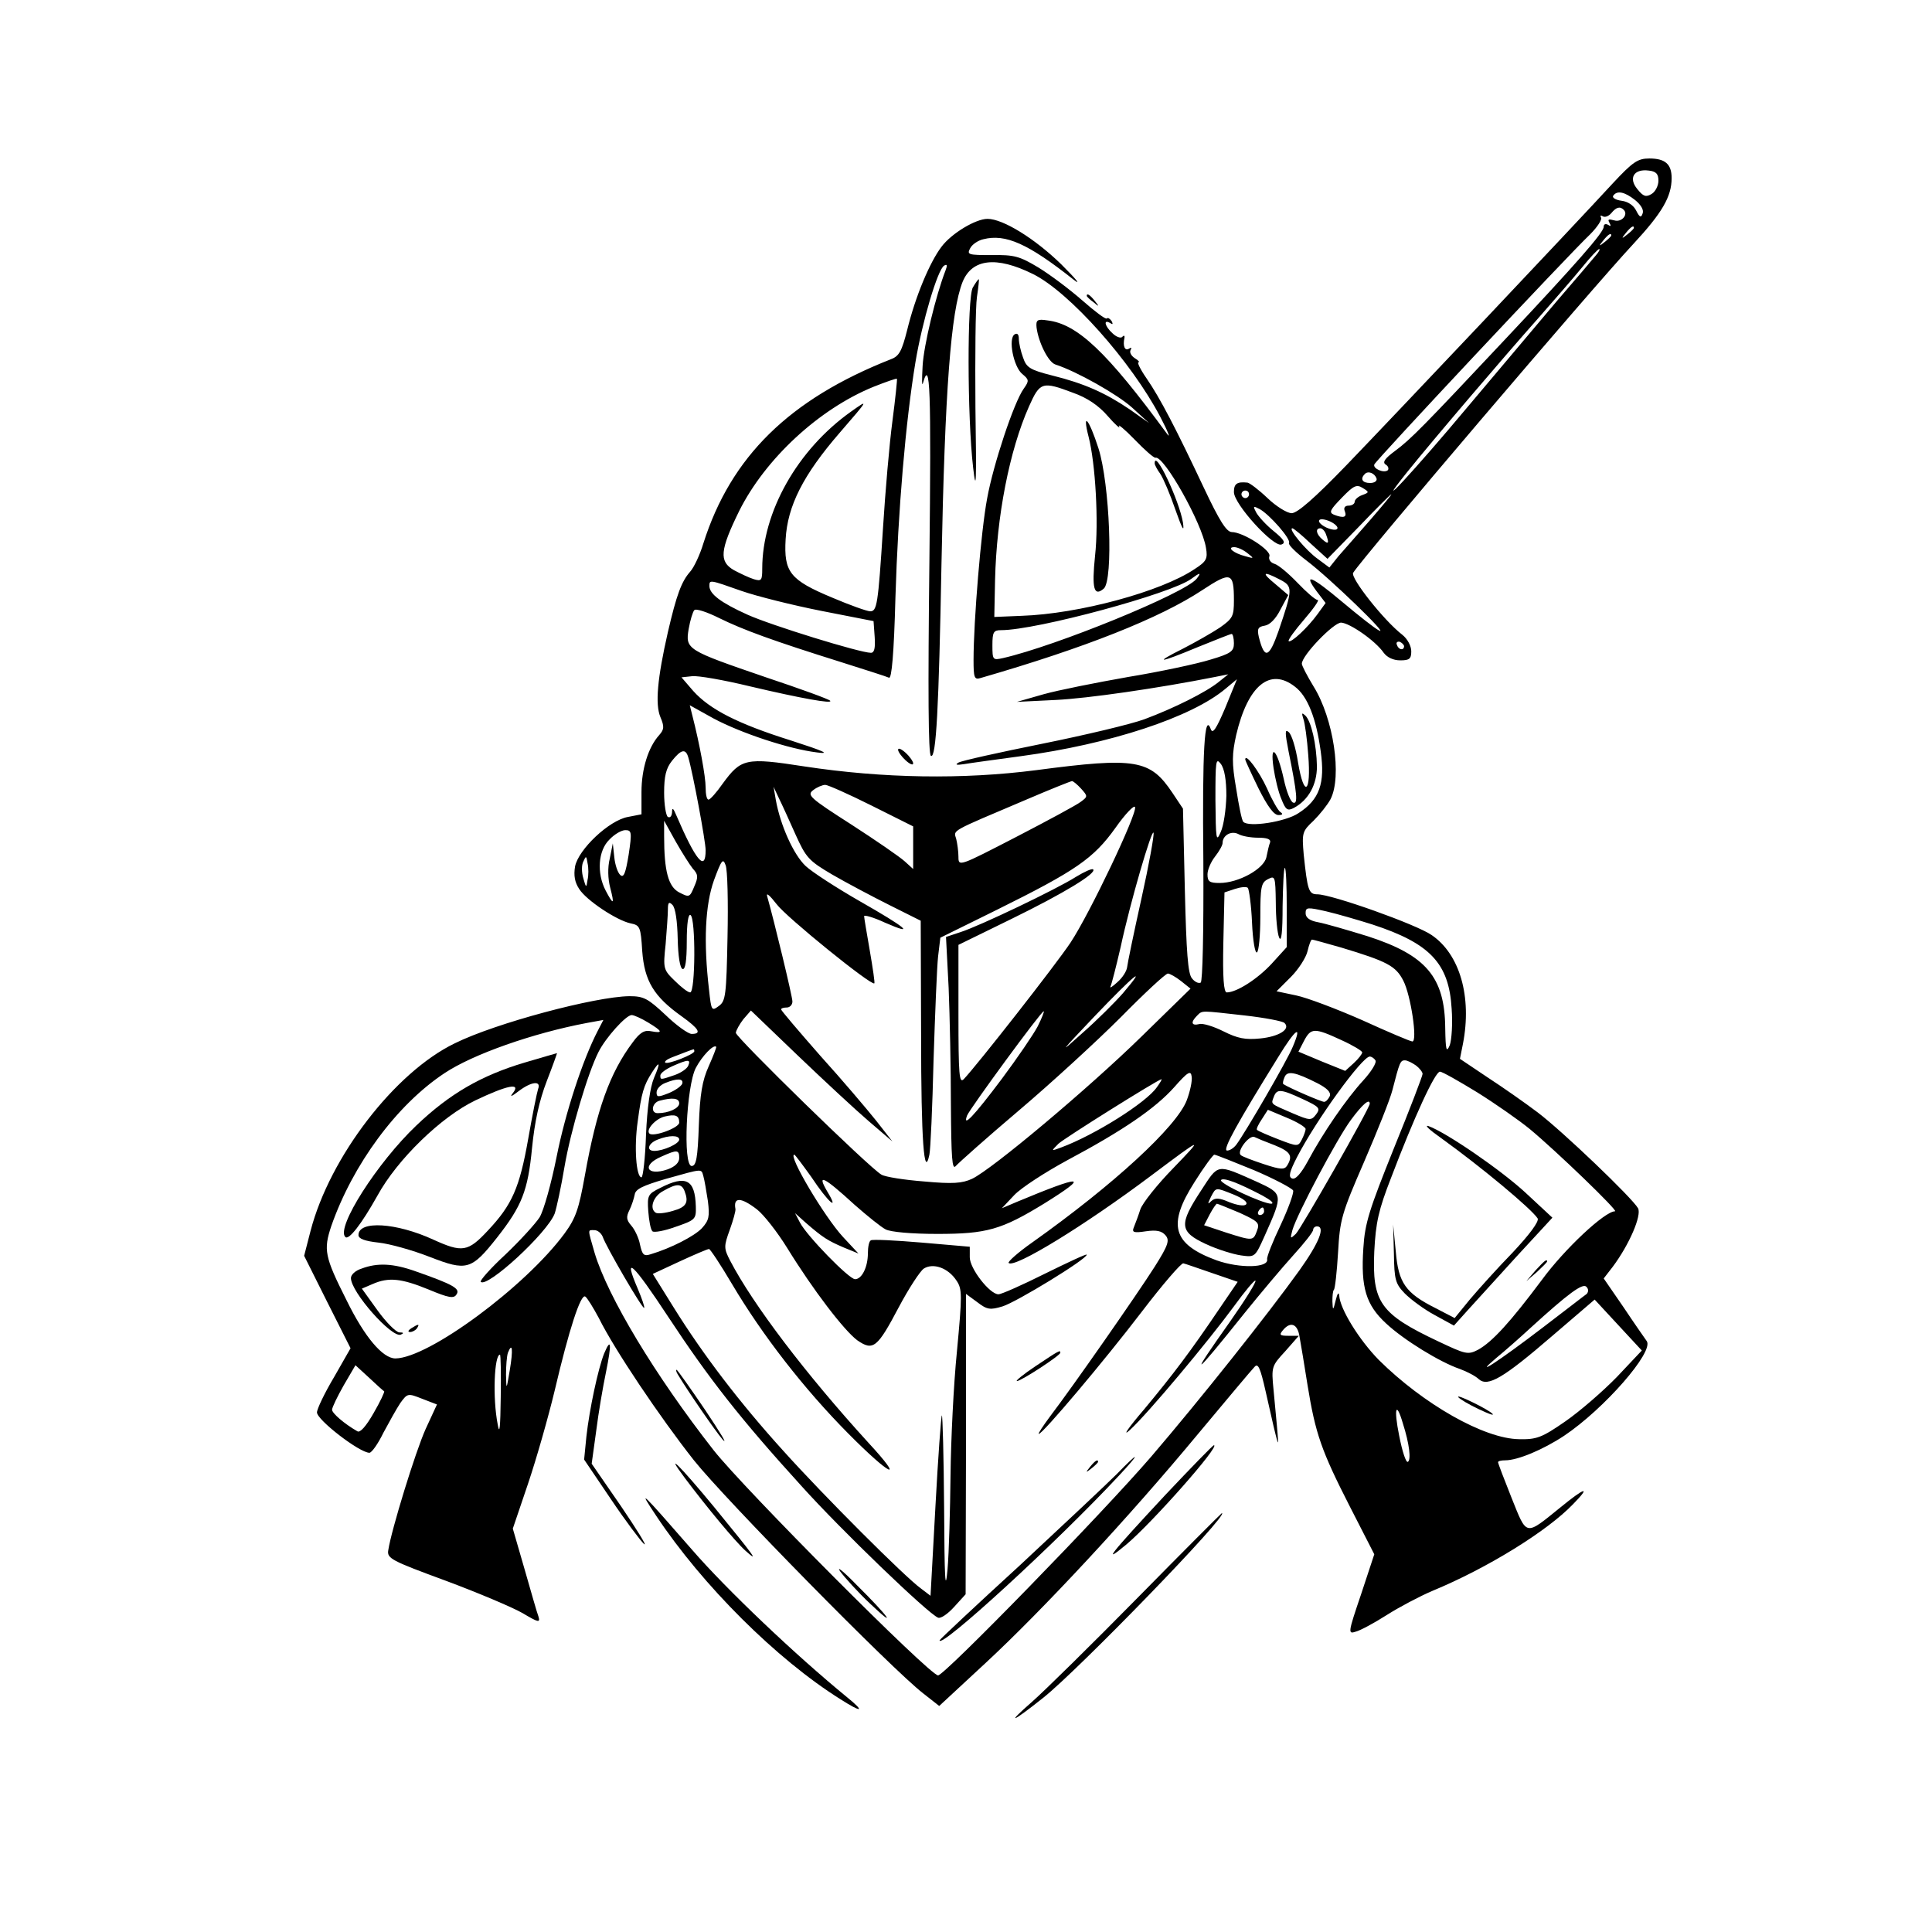 <?xml version="1.0" standalone="no"?>
<!DOCTYPE svg PUBLIC "-//W3C//DTD SVG 20010904//EN"
 "http://www.w3.org/TR/2001/REC-SVG-20010904/DTD/svg10.dtd">
<svg version="1.0" xmlns="http://www.w3.org/2000/svg"
 width="512pt" height="512pt" viewBox="0 0 512 512"
 preserveAspectRatio="xMidYMid meet">
<g transform="translate(0,512) scale(0.1,-0.1)"
fill="#000000" stroke="none">
<path d="M4273 4633 c-103 -112 -573 -609 -705 -746 -85 -88 -130 -127 -145
-127 -12 0 -41 18 -64 40 -23 22 -47 40 -53 41 -28 3 -36 -3 -36 -25 0 -32
105 -147 126 -139 12 4 7 13 -20 35 -20 16 -41 39 -47 50 -9 17 -8 18 9 9 26
-14 84 -80 78 -90 -3 -4 18 -25 47 -47 62 -47 220 -200 192 -185 -11 5 -55 40
-98 76 -82 69 -105 78 -67 27 l23 -30 -21 -29 c-26 -36 -71 -78 -77 -72 -2 3
16 28 41 57 25 29 41 52 36 52 -6 0 -29 20 -53 45 -24 25 -51 48 -62 51 -10 3
-16 12 -13 20 6 15 -69 64 -100 64 -14 1 -32 29 -74 118 -73 155 -116 238
-152 290 -16 23 -25 42 -21 42 4 0 0 5 -10 11 -9 6 -14 15 -11 21 4 7 2 8 -4
4 -11 -7 -17 7 -12 29 1 6 -2 7 -6 2 -4 -4 -16 0 -26 10 -20 18 -25 38 -6 27
7 -5 8 -3 4 5 -5 7 -10 10 -13 7 -3 -3 -32 19 -65 48 -33 29 -85 68 -116 87
-50 30 -64 34 -124 33 -62 0 -66 1 -57 18 5 10 21 21 35 24 59 15 119 -12 239
-107 22 -17 7 1 -33 41 -70 68 -154 120 -195 120 -31 0 -95 -38 -122 -74 -31
-41 -69 -131 -91 -221 -14 -55 -21 -69 -43 -77 -269 -106 -424 -258 -497 -488
-9 -30 -25 -64 -35 -75 -23 -26 -36 -61 -59 -160 -28 -123 -34 -191 -20 -225
11 -26 10 -33 -3 -48 -29 -32 -47 -90 -47 -151 l0 -59 -36 -7 c-50 -9 -131
-86 -140 -131 -4 -24 -1 -42 11 -60 19 -30 99 -83 136 -91 25 -5 27 -9 31 -74
6 -79 31 -120 104 -172 46 -33 55 -47 27 -47 -9 0 -40 22 -69 50 -47 44 -58
50 -96 50 -90 -1 -354 -71 -463 -125 -159 -77 -331 -301 -382 -497 l-17 -66
61 -122 62 -123 -44 -77 c-25 -42 -45 -84 -45 -93 0 -20 113 -107 139 -107 6
0 23 24 37 53 15 28 35 64 45 79 19 26 20 26 58 11 l39 -15 -30 -65 c-27 -60
-91 -268 -99 -321 -4 -22 8 -28 152 -81 86 -32 178 -71 204 -86 42 -25 47 -26
42 -9 -4 10 -20 67 -37 126 l-31 107 40 118 c22 65 54 177 71 248 38 162 69
257 81 249 5 -3 21 -29 36 -57 41 -83 162 -263 252 -377 82 -103 525 -554 608
-618 l42 -33 123 114 c150 139 379 385 563 607 76 91 143 171 150 178 9 10 15
-3 29 -65 10 -43 21 -94 26 -113 10 -39 10 -42 -5 117 -6 61 -5 63 31 102 l36
41 -27 0 c-23 0 -26 2 -15 15 20 24 39 17 44 -18 3 -17 13 -75 21 -127 21
-130 37 -175 112 -322 l65 -127 -35 -106 c-35 -103 -35 -106 -14 -99 12 3 49
23 82 44 33 21 88 50 121 64 145 60 304 158 373 230 48 49 32 45 -34 -9 -94
-76 -88 -77 -129 25 -20 50 -36 92 -36 95 0 3 8 5 19 5 33 0 100 28 156 65
106 71 239 223 219 251 -5 7 -33 47 -61 89 l-53 77 24 31 c44 59 77 136 67
155 -15 27 -200 204 -266 254 -33 25 -93 67 -133 93 l-73 49 8 40 c24 124 -8
237 -83 288 -40 28 -265 108 -303 108 -23 0 -26 11 -36 105 -5 58 -4 62 26 90
17 17 37 42 45 57 31 60 8 214 -45 299 -17 28 -31 55 -31 60 0 22 84 109 104
109 23 -1 91 -48 113 -80 9 -12 25 -20 44 -20 24 0 29 4 29 24 0 14 -10 33
-24 44 -49 38 -138 151 -130 164 24 39 632 753 743 872 76 82 101 125 101 174
0 37 -17 52 -59 52 -31 0 -44 -9 -98 -67z m122 8 c0 -13 -8 -29 -18 -35 -15
-9 -22 -7 -38 13 -24 29 -9 54 30 49 20 -2 26 -9 26 -27z m-62 -51 c16 -13 24
-27 20 -36 -4 -12 -8 -10 -17 8 -7 14 -22 24 -39 26 -15 2 -25 8 -22 13 10 15
30 11 58 -11z m-30 -26 c13 -13 -6 -34 -25 -28 -15 4 -18 3 -13 -6 5 -9 4 -11
-3 -6 -7 4 -12 2 -12 -5 0 -15 -72 -97 -261 -298 -216 -230 -250 -265 -292
-296 -27 -20 -34 -30 -25 -36 7 -4 9 -11 6 -15 -10 -9 -40 4 -36 15 3 10 513
554 572 610 19 19 32 39 29 44 -3 6 -1 7 4 4 6 -4 16 0 23 8 13 16 23 19 33 9z
m27 -48 c0 -2 -8 -10 -17 -17 -16 -13 -17 -12 -4 4 13 16 21 21 21 13z m-60
-20 c0 -2 -8 -10 -17 -17 -16 -13 -17 -12 -4 4 13 16 21 21 21 13z m-41 -53
c-8 -10 -55 -65 -105 -123 -49 -58 -155 -184 -236 -280 -137 -164 -259 -296
-158 -170 70 87 257 306 345 405 44 50 97 111 119 138 21 26 41 47 44 47 3 0
-1 -8 -9 -17z m-1492 -49 c96 -47 261 -232 338 -379 20 -38 28 -59 18 -45
-160 218 -238 292 -318 301 -26 4 -30 1 -28 -19 5 -39 31 -92 50 -98 56 -18
164 -79 203 -114 l45 -41 -51 36 c-65 44 -121 69 -206 90 -59 15 -68 21 -77
48 -6 16 -11 39 -11 49 0 12 -4 16 -11 12 -18 -11 -3 -86 20 -105 18 -15 19
-18 4 -39 -26 -36 -81 -202 -97 -291 -16 -84 -36 -325 -36 -428 0 -46 2 -53
18 -48 277 80 476 159 588 233 76 50 84 48 84 -27 0 -42 -3 -48 -37 -72 -21
-14 -65 -39 -98 -56 -80 -40 -64 -39 39 4 47 19 87 35 90 35 3 0 6 -11 6 -25
0 -21 -8 -27 -62 -43 -35 -11 -133 -32 -218 -46 -85 -15 -186 -35 -225 -46
l-70 -20 102 5 c85 4 272 31 423 61 l35 7 -25 -20 c-33 -27 -119 -70 -197 -99
-35 -13 -157 -42 -271 -65 -114 -23 -214 -45 -222 -50 -10 -6 -5 -7 15 -4 17
3 84 12 150 21 237 32 453 103 543 179 l30 25 -31 -76 c-23 -54 -33 -70 -38
-57 -17 48 -23 -55 -20 -349 1 -189 -2 -319 -7 -322 -6 -3 -16 2 -23 11 -11
12 -15 70 -19 233 l-5 217 -28 42 c-59 88 -96 95 -361 60 -194 -25 -405 -22
-615 10 -155 24 -167 21 -216 -46 -16 -23 -33 -42 -37 -42 -5 -1 -8 14 -8 32
0 29 -16 116 -35 190 l-7 28 63 -35 c73 -39 200 -81 274 -90 37 -5 20 3 -70
32 -140 44 -214 82 -258 131 l-31 36 28 3 c15 2 84 -10 154 -27 136 -32 220
-47 212 -38 -3 4 -80 32 -170 62 -210 72 -214 74 -205 128 4 23 11 46 15 50 4
5 34 -5 66 -21 63 -31 142 -60 324 -117 63 -20 120 -38 126 -41 7 -3 13 62 17
213 7 231 27 466 53 623 18 108 59 246 76 256 8 5 9 1 4 -12 -26 -67 -58 -199
-61 -254 -2 -36 -2 -56 1 -45 19 67 22 -14 17 -472 -4 -345 -3 -512 4 -516 14
-9 21 128 28 508 9 462 25 670 56 748 25 61 89 69 186 21z m-372 -390 c-8 -60
-19 -188 -25 -284 -13 -204 -16 -220 -34 -220 -8 0 -53 16 -100 36 -113 47
-129 68 -124 155 5 88 46 170 144 283 77 89 77 89 29 55 -142 -101 -235 -266
-235 -416 0 -31 -2 -34 -22 -28 -13 4 -36 15 -53 24 -40 23 -37 53 14 157 69
138 211 270 356 329 33 13 61 23 62 21 1 -1 -4 -51 -12 -112z m479 75 c37 -13
68 -34 92 -62 20 -23 34 -35 30 -27 -5 8 14 -7 41 -35 26 -27 51 -49 55 -48
22 7 124 -174 134 -239 5 -29 1 -36 -30 -56 -89 -60 -307 -119 -459 -124 l-72
-3 2 98 c4 168 38 343 90 460 29 65 35 67 117 36z m804 -227 c2 -7 -6 -12 -17
-12 -21 0 -27 11 -14 24 9 9 26 2 31 -12z m-38 -44 c-11 -4 -20 -12 -20 -18 0
-5 -7 -10 -16 -10 -10 0 -14 -6 -10 -15 6 -16 -3 -19 -29 -9 -14 6 -10 13 21
45 31 32 39 36 55 26 18 -11 18 -12 -1 -19z m-300 2 c0 -5 -4 -10 -10 -10 -5
0 -10 5 -10 10 0 6 5 10 10 10 6 0 10 -4 10 -10z m322 -67 c-33 -38 -71 -81
-85 -97 l-24 -30 -31 23 c-30 21 -80 81 -67 81 3 0 25 -18 49 -41 l44 -40 83
85 c45 47 84 86 86 86 2 0 -23 -30 -55 -67z m-88 -24 c-2 -5 -16 -3 -29 3 -13
6 -22 15 -19 19 2 5 16 3 29 -3 13 -6 22 -15 19 -19z m-30 -15 c9 -24 7 -28
-9 -14 -17 14 -20 30 -6 30 5 0 12 -7 15 -16z m-208 -50 c18 -14 18 -15 -6 -8
-31 8 -50 24 -29 24 8 0 24 -7 35 -16z m-135 -68 c-32 -39 -373 -178 -513
-210 -27 -6 -28 -5 -28 34 0 35 3 40 23 40 94 0 452 97 504 136 23 17 28 18
14 0z m221 -2 c35 -18 34 -25 -4 -137 -25 -71 -37 -75 -52 -15 -5 22 -2 27 16
30 13 2 29 18 41 42 l21 39 -34 29 c-38 31 -34 36 12 12z m-1427 -30 c40 -14
136 -38 212 -53 l138 -27 3 -42 c2 -30 -1 -42 -10 -42 -29 0 -265 73 -327 101
-71 32 -101 55 -101 76 0 17 0 17 85 -13z m1756 -147 c-1 -12 -15 -9 -19 4 -3
6 1 10 8 8 6 -3 11 -8 11 -12z m-289 -107 c33 -25 56 -83 68 -171 12 -85 -3
-128 -59 -164 -34 -23 -132 -38 -146 -23 -4 3 -12 43 -19 88 -12 69 -11 92 0
142 31 132 90 180 156 128z m-1608 -187 c12 -40 46 -223 46 -246 0 -59 -26
-28 -78 93 -8 19 -11 21 -11 7 -1 -10 -5 -15 -11 -12 -5 3 -10 32 -10 64 0 44
5 65 21 85 24 30 36 33 43 9z m1426 -102 c-1 -36 -7 -79 -15 -96 -12 -28 -13
-21 -14 85 0 103 1 113 14 96 10 -13 15 -43 15 -85z m-385 19 c18 -20 18 -21
-1 -35 -10 -8 -88 -50 -171 -93 -151 -78 -153 -79 -153 -53 0 14 -3 36 -6 48
-7 24 -19 17 186 104 63 27 118 49 121 49 3 0 14 -9 24 -20z m-555 -45 l110
-55 0 -57 0 -56 -22 20 c-13 12 -77 56 -142 98 -111 71 -118 78 -101 91 10 8
25 14 32 14 7 0 63 -25 123 -55z m-202 -76 c28 -62 35 -70 98 -107 38 -22 106
-58 152 -81 l82 -41 1 -303 c0 -281 8 -383 22 -317 3 14 8 126 11 250 4 124 9
248 12 275 l6 50 150 74 c210 104 256 136 314 217 26 37 50 62 52 55 6 -17
-120 -282 -171 -359 -40 -60 -247 -324 -283 -362 -12 -12 -14 11 -14 171 l0
185 141 69 c139 68 226 121 216 131 -3 3 -23 -6 -46 -20 -52 -33 -255 -130
-305 -146 l-39 -13 7 -135 c3 -74 6 -214 6 -311 1 -140 3 -173 13 -161 7 8 82
75 167 147 85 72 207 184 270 247 63 64 119 116 125 116 5 0 21 -9 35 -20 l25
-20 -130 -127 c-140 -137 -396 -352 -449 -377 -26 -12 -51 -14 -127 -7 -52 4
-103 12 -113 18 -31 17 -386 364 -386 376 1 7 10 23 20 36 l20 23 124 -119
c69 -66 153 -144 188 -174 l63 -54 -43 55 c-24 30 -90 108 -148 172 -57 65
-104 120 -104 123 0 3 7 5 15 5 8 0 15 7 15 16 0 13 -48 212 -67 279 -3 11 8
1 25 -21 25 -34 251 -217 259 -210 2 1 -4 40 -12 87 -8 46 -15 87 -15 91 0 4
25 -3 55 -17 85 -37 56 -13 -67 57 -61 35 -126 77 -143 93 -32 30 -67 108 -79
175 l-6 35 14 -30 c8 -16 28 -60 44 -96z m-272 -91 c14 -15 15 -22 4 -47 -12
-29 -13 -30 -40 -16 -29 15 -40 57 -40 149 l0 41 30 -54 c17 -30 38 -63 46
-73z m-170 37 c-8 -49 -13 -62 -22 -54 -7 6 -14 27 -16 47 l-4 37 -8 -40 c-6
-24 -5 -54 1 -77 12 -46 9 -48 -12 -8 -24 46 -20 106 10 135 13 14 32 25 42
25 17 0 18 -5 9 -65z m1359 -116 c-20 -90 -37 -172 -38 -182 -1 -10 -12 -28
-26 -40 -13 -12 -21 -17 -18 -11 3 6 15 53 27 105 25 117 83 315 87 302 2 -6
-12 -84 -32 -174z m309 161 c24 0 34 -4 32 -12 -3 -7 -7 -25 -10 -40 -7 -31
-74 -68 -124 -68 -27 0 -32 4 -32 23 0 12 9 33 20 47 11 14 20 30 20 36 0 20
22 33 41 24 10 -6 34 -10 53 -10z m-1777 -112 c-3 -22 -4 -21 -11 4 -5 16 -5
36 0 45 7 16 8 15 11 -4 3 -13 3 -33 0 -45z m371 -151 c-3 -155 -5 -170 -23
-183 -19 -14 -20 -13 -26 43 -15 128 -10 225 13 290 20 54 24 60 31 40 5 -12
7 -98 5 -190z m1482 78 l0 -105 -40 -44 c-38 -41 -93 -76 -119 -76 -8 0 -11
39 -9 132 l3 133 27 9 c15 5 31 7 35 3 3 -4 9 -45 11 -92 2 -47 8 -82 13 -79
5 3 9 45 9 94 0 79 2 91 20 100 19 10 20 8 21 -62 0 -40 4 -82 9 -93 6 -13 9
16 9 83 1 56 3 102 6 102 3 0 5 -47 5 -105z m-1614 -83 c1 -46 6 -78 13 -80 7
-2 11 21 11 73 0 48 4 74 10 70 14 -9 13 -205 -1 -205 -6 0 -24 14 -41 31 -30
29 -31 32 -24 97 3 37 6 78 6 92 0 19 3 21 12 12 8 -8 13 -43 14 -90z m1841
38 c153 -50 203 -103 210 -223 3 -40 0 -83 -5 -97 -9 -21 -11 -13 -12 45 -1
136 -51 194 -206 244 -55 17 -114 34 -131 37 -22 4 -33 12 -33 24 0 16 5 16
54 5 30 -7 85 -23 123 -35z m-83 -61 c123 -37 145 -49 165 -88 20 -39 38 -161
24 -161 -5 0 -64 25 -132 56 -68 30 -147 60 -176 66 l-52 11 38 38 c20 20 40
51 44 68 4 17 9 31 12 31 3 0 38 -10 77 -21z m-578 -121 c-20 -23 -69 -72
-109 -107 -63 -57 -58 -51 33 45 105 110 144 142 76 62z m-226 -88 c-11 -21
-54 -84 -95 -139 -75 -100 -105 -131 -92 -97 8 19 196 276 203 276 2 0 -5 -18
-16 -40z m548 29 c53 -6 101 -15 106 -20 17 -16 -14 -36 -64 -41 -40 -4 -60 0
-98 19 -26 13 -55 22 -64 19 -21 -5 -23 5 -6 22 15 15 8 14 126 1z m-1580 -19
c38 -23 40 -29 8 -23 -18 4 -30 -3 -49 -29 -61 -81 -96 -179 -127 -353 -16
-89 -24 -113 -54 -154 -104 -141 -360 -330 -448 -331 -34 0 -82 57 -130 155
-58 115 -61 133 -40 196 57 163 173 321 300 405 75 50 234 106 377 133 l44 8
-15 -29 c-40 -77 -86 -218 -109 -334 -14 -70 -34 -142 -45 -160 -11 -17 -52
-62 -91 -99 -39 -36 -68 -69 -65 -72 17 -17 176 129 196 181 5 15 17 70 26
124 16 94 62 249 90 304 19 38 73 98 88 98 6 0 26 -9 44 -20z m1708 -64 c-15
-37 -126 -228 -150 -260 -8 -10 -19 -16 -25 -15 -10 4 27 71 136 247 47 77 65
89 39 28z m128 18 c31 -14 56 -29 56 -33 0 -4 -10 -17 -22 -28 l-23 -21 -62
25 -62 26 15 29 c18 34 27 35 98 2z m-1676 -70 c-17 -38 -23 -73 -26 -156 -3
-87 -7 -108 -19 -108 -24 0 -14 212 11 260 17 32 47 63 54 56 1 -2 -8 -25 -20
-52z m-38 40 c0 -8 -71 -36 -77 -30 -3 3 5 9 18 14 13 5 31 12 39 15 8 3 16 6
18 6 1 1 2 -1 2 -5z m1805 -24 c4 -6 -11 -30 -32 -53 -45 -49 -107 -139 -147
-214 -18 -33 -33 -50 -42 -46 -10 4 -7 17 13 56 51 99 173 267 193 267 5 0 12
-5 15 -10z m-1821 -14 c-3 -8 -19 -19 -36 -25 -38 -13 -38 -13 -38 -1 0 6 15
17 33 25 41 18 48 18 41 1z m1929 0 c9 -7 17 -17 17 -22 0 -5 -34 -94 -76
-197 -65 -162 -77 -198 -81 -265 -7 -104 7 -150 60 -199 47 -44 143 -103 196
-121 19 -7 42 -19 50 -27 24 -21 64 2 195 115 l112 96 62 -67 63 -68 -66 -70
c-37 -38 -98 -91 -137 -118 -62 -43 -76 -48 -122 -47 -93 1 -254 93 -372 210
-52 53 -103 135 -105 171 -1 10 -5 5 -9 -12 -7 -29 -8 -29 -9 -4 0 14 1 28 4
31 3 3 8 48 11 99 5 87 9 102 69 240 35 81 69 166 75 190 19 74 21 79 33 79 7
0 20 -7 30 -14z m-2020 -33 c-10 -24 -18 -79 -21 -150 -2 -62 -8 -113 -12
-113 -14 0 -20 80 -10 148 10 76 16 96 38 130 21 33 23 27 5 -15z m1412 -59
c-27 -70 -193 -223 -410 -377 -37 -26 -65 -51 -62 -54 15 -15 201 99 377 231
140 105 141 105 59 20 -42 -43 -81 -92 -87 -109 -5 -16 -13 -37 -17 -47 -6
-14 -1 -16 32 -11 28 4 42 1 52 -11 11 -13 7 -26 -29 -83 -47 -74 -218 -319
-276 -395 -20 -27 -34 -48 -31 -48 10 0 173 193 273 324 55 72 105 130 110
128 5 -1 39 -13 77 -26 l67 -23 -47 -69 c-79 -117 -123 -175 -201 -269 -42
-49 -59 -74 -38 -55 49 45 207 234 276 328 29 40 55 71 57 68 3 -3 -27 -51
-67 -108 -112 -158 -101 -152 38 22 42 52 100 121 129 153 29 32 53 62 53 68
0 5 5 9 10 9 23 0 6 -43 -46 -116 -84 -117 -262 -341 -393 -494 -131 -152
-548 -580 -565 -580 -22 0 -514 494 -595 597 -155 198 -280 406 -315 522 -19
66 -19 61 -1 61 9 0 18 -8 22 -17 9 -27 106 -193 110 -189 2 2 -6 25 -17 51
-40 93 -13 68 81 -75 108 -164 192 -271 352 -447 105 -117 337 -340 363 -350
7 -3 26 10 43 29 l30 33 1 398 0 398 30 -22 c26 -20 34 -21 67 -11 36 11 223
125 223 137 0 3 -49 -20 -110 -50 -60 -30 -116 -55 -124 -55 -23 0 -76 68 -76
98 l0 28 -127 11 c-71 6 -131 9 -135 6 -5 -2 -8 -18 -8 -34 0 -37 -16 -69 -34
-69 -16 0 -128 115 -146 150 l-13 25 29 -26 c45 -39 58 -47 100 -65 l39 -16
-41 44 c-49 53 -147 218 -129 218 2 0 22 -27 45 -59 45 -68 76 -94 42 -38 -28
48 -10 40 73 -36 33 -29 70 -59 82 -65 13 -7 69 -12 137 -12 131 0 170 11 284
81 122 76 102 77 -73 4 l-40 -17 33 35 c18 19 81 60 140 92 150 80 234 138
284 194 36 41 44 45 46 28 2 -11 -4 -39 -13 -63z m347 45 c25 -13 36 -24 32
-34 -4 -8 -10 -15 -15 -15 -7 0 -91 36 -108 47 -2 1 -1 9 3 18 7 18 27 15 88
-16z m423 -24 c48 -30 111 -74 139 -97 70 -58 236 -218 226 -218 -27 0 -134
-100 -194 -182 -83 -111 -131 -164 -169 -185 -27 -14 -33 -12 -105 22 -155 73
-176 104 -170 239 4 76 11 109 45 196 60 158 116 280 129 280 6 0 50 -25 99
-55z m-2107 23 c-3 -7 -19 -18 -36 -25 -28 -11 -32 -11 -32 2 0 9 10 20 23 25
32 13 49 12 45 -2z m1258 -9 c-28 -41 -165 -127 -254 -160 -27 -10 -27 -10 -7
10 16 15 262 169 273 171 2 0 -4 -10 -12 -21z m387 -32 c43 -20 47 -24 35 -40
-13 -17 -16 -17 -63 3 -60 26 -57 23 -49 44 8 21 19 20 77 -7z m-1653 -11 c0
-13 -28 -26 -57 -26 -20 0 -15 28 5 33 34 9 52 7 52 -7z m1830 -1 c0 -12 -182
-331 -196 -345 -15 -14 -15 -13 -9 10 12 42 118 242 155 292 31 42 50 58 50
43z m-170 -67 c0 -5 -5 -18 -10 -28 -10 -19 -11 -19 -63 1 -28 11 -54 22 -56
25 -2 2 4 15 13 28 l16 25 50 -21 c27 -11 50 -25 50 -30z m-1660 17 c0 -14
-69 -39 -79 -29 -10 10 16 39 40 45 29 7 39 3 39 -16z m0 -45 c0 -11 -42 -30
-66 -30 -22 0 -17 20 9 30 30 12 57 12 57 0z m1578 -15 c42 -17 49 -28 33 -54
-7 -11 -17 -11 -62 4 -30 10 -57 20 -61 24 -11 10 22 53 36 48 6 -3 30 -13 54
-22z m-1578 -34 c0 -12 -11 -23 -31 -30 -55 -19 -70 11 -16 34 42 19 47 18 47
-4z m1523 -32 c54 -23 101 -48 104 -54 2 -7 -13 -48 -33 -91 -21 -44 -37 -84
-36 -91 5 -23 -72 -25 -134 -3 -117 43 -131 94 -58 208 25 40 49 72 52 72 4 0
51 -19 105 -41z m-1459 -16 c3 -10 8 -40 12 -66 5 -41 3 -51 -16 -72 -20 -21
-82 -53 -136 -69 -18 -6 -22 -1 -28 26 -3 17 -14 40 -23 50 -13 15 -14 23 -5
41 6 12 12 31 14 41 2 15 22 24 83 42 100 28 93 27 99 7z m142 -88 c18 -14 54
-60 80 -102 69 -112 151 -219 186 -245 42 -29 53 -20 110 88 26 49 56 95 66
102 25 16 65 2 87 -32 15 -22 15 -38 1 -187 -9 -89 -16 -237 -17 -328 -1 -91
-4 -204 -8 -251 -6 -64 -8 -24 -9 164 -1 137 -4 247 -6 245 -2 -2 -10 -111
-17 -241 l-13 -237 -25 19 c-42 30 -258 246 -365 365 -116 128 -212 254 -290
379 l-56 90 71 33 c39 18 74 33 78 33 3 0 31 -42 61 -93 80 -135 191 -278 308
-396 113 -114 152 -131 53 -24 -165 181 -305 365 -366 482 -17 33 -17 38 -1
82 9 25 16 50 15 55 -6 32 14 32 57 -1z m2199 -224 c-6 -4 -57 -44 -115 -88
-119 -91 -190 -137 -125 -82 22 18 63 54 90 79 102 93 139 120 149 110 6 -6 6
-13 1 -19z m-2854 -202 c-9 -53 -9 -54 -10 -12 0 23 2 49 5 58 12 30 14 8 5
-46z m-24 -71 c-1 -82 -3 -102 -8 -73 -14 71 -9 185 6 185 2 0 3 -51 2 -112z
m-309 15 c2 -1 -10 -27 -28 -58 -20 -35 -36 -53 -43 -48 -35 20 -67 48 -67 57
0 6 14 35 31 65 l31 53 36 -33 c20 -19 38 -35 40 -36z m2700 -86 c17 -53 22
-96 13 -101 -5 -3 -15 28 -23 69 -15 74 -8 94 10 32z"/>
<path d="M2578 4358 c-15 -27 -15 -343 1 -478 8 -69 9 -39 6 160 -1 135 0 266
4 293 4 26 6 47 5 47 -2 0 -9 -10 -16 -22z"/>
<path d="M2380 3133 c0 -5 9 -18 20 -28 11 -10 20 -14 20 -8 0 5 -9 18 -20 28
-11 10 -20 14 -20 8z"/>
<path d="M2885 3962 c18 -70 27 -225 17 -315 -9 -87 -3 -109 23 -87 26 22 16
278 -14 372 -25 78 -44 100 -26 30z"/>
<path d="M3060 3892 c0 -4 7 -17 15 -28 8 -12 26 -54 40 -95 18 -51 24 -62 20
-34 -10 59 -75 197 -75 157z"/>
<path d="M3454 3215 c4 -10 10 -54 13 -96 8 -101 -11 -115 -27 -20 -6 39 -17
75 -25 81 -10 9 -10 -1 0 -52 23 -113 25 -140 12 -135 -7 2 -18 30 -25 63 -17
77 -37 98 -27 29 4 -27 13 -65 21 -83 11 -28 16 -32 33 -23 39 21 61 62 61
110 -1 58 -15 120 -31 135 -9 8 -10 7 -5 -9z"/>
<path d="M3300 3107 c0 -2 16 -37 35 -76 24 -48 41 -71 53 -71 11 0 13 3 5 8
-6 4 -22 32 -35 62 -21 46 -58 96 -58 77z"/>
<path d="M1390 2304 c-114 -34 -198 -82 -287 -167 -103 -98 -213 -270 -188
-295 9 -10 43 34 85 109 53 97 170 210 260 253 84 40 122 48 99 19 -9 -11 -3
-9 15 5 34 26 61 29 52 6 -3 -9 -15 -68 -26 -131 -23 -131 -43 -176 -107 -244
-53 -57 -68 -59 -145 -24 -98 45 -198 51 -198 12 0 -10 17 -16 53 -20 29 -3
90 -20 136 -38 98 -38 110 -35 178 51 66 84 82 124 93 238 7 70 19 125 39 177
16 41 28 75 27 74 0 0 -39 -11 -86 -25z"/>
<path d="M958 1758 c-16 -5 -28 -16 -28 -25 0 -37 108 -159 132 -150 9 4 8 6
-4 6 -9 1 -35 27 -58 59 l-41 57 28 12 c43 19 77 15 148 -14 55 -23 68 -25 75
-13 10 15 -9 26 -109 61 -59 21 -101 23 -143 7z"/>
<path d="M1090 1600 c-9 -6 -10 -10 -3 -10 6 0 15 5 18 10 8 12 4 12 -15 0z"/>
<path d="M3900 1395 c25 -13 50 -24 55 -24 6 0 -10 11 -35 24 -25 13 -49 24
-55 24 -5 0 10 -11 35 -24z"/>
<path d="M2745 1500 c-33 -22 -55 -40 -50 -40 11 0 115 68 115 75 0 8 -2 7
-65 -35z"/>
<path d="M1796 1478 c27 -45 98 -148 119 -173 15 -16 -6 18 -46 78 -40 59 -74
107 -76 107 -2 0 -1 -6 3 -12z"/>
<path d="M2960 1214 c-25 -25 -141 -134 -257 -242 -117 -107 -213 -197 -213
-199 0 -25 311 260 474 435 60 64 57 69 -4 6z"/>
<path d="M2889 1233 c-13 -16 -12 -17 4 -4 9 7 17 15 17 17 0 8 -8 3 -21 -13z"/>
<path d="M2227 955 c12 -16 47 -55 79 -85 75 -71 49 -34 -36 50 -35 36 -55 52
-43 35z"/>
<path d="M3819 2104 c107 -77 239 -187 256 -213 4 -8 -21 -42 -66 -90 -41 -42
-92 -99 -114 -125 l-40 -49 -50 26 c-80 40 -99 67 -106 150 l-7 72 2 -77 c1
-70 4 -80 29 -106 16 -16 51 -42 79 -57 l51 -28 35 39 c19 21 78 86 130 143
l96 104 -71 66 c-66 61 -212 161 -258 177 -11 3 4 -11 34 -32z"/>
<path d="M4069 1753 l-24 -28 28 24 c15 14 27 26 27 28 0 8 -8 1 -31 -24z"/>
<path d="M3183 1965 c-59 -90 -58 -109 13 -142 30 -14 72 -27 93 -30 37 -5 37
-5 63 53 49 110 49 110 -23 143 -106 47 -99 48 -146 -24z m162 -13 c22 -12 33
-21 24 -22 -23 0 -141 55 -133 63 7 7 46 -8 109 -41z m-75 2 c24 -10 38 -20
32 -26 -5 -5 -23 -2 -44 6 -27 12 -38 12 -48 3 -10 -10 -10 -8 -1 11 14 26 11
26 61 6z m15 -48 c50 -23 54 -27 46 -48 -10 -27 -11 -27 -83 -4 l-57 19 15 29
c8 15 17 28 19 28 2 0 29 -11 60 -24z m65 4 c0 -5 -5 -10 -11 -10 -5 0 -7 5
-4 10 3 6 8 10 11 10 2 0 4 -4 4 -10z"/>
<path d="M1750 1972 c-33 -16 -35 -20 -32 -62 2 -25 6 -48 11 -53 4 -4 32 1
62 12 52 18 54 20 53 54 -2 71 -26 84 -94 49z m64 -8 c12 -31 5 -43 -31 -53
-20 -6 -40 -8 -45 -5 -18 11 -7 44 20 58 35 20 48 20 56 0z"/>
<path d="M2880 4336 c0 -2 8 -10 18 -17 15 -13 16 -12 3 4 -13 16 -21 21 -21
13z"/>
<path d="M1601 1533 c-16 -40 -39 -148 -47 -220 l-6 -61 71 -105 c39 -58 79
-111 88 -119 9 -7 -19 38 -61 100 l-78 113 12 87 c6 48 18 118 26 156 15 74
14 94 -5 49z"/>
<path d="M3088 1158 c-148 -159 -169 -186 -103 -131 69 58 250 263 232 263 -3
0 -61 -60 -129 -132z"/>
<path d="M1815 1203 c57 -76 134 -169 161 -193 36 -32 27 -19 -85 118 -90 109
-132 150 -76 75z"/>
<path d="M1739 1103 c123 -185 319 -380 488 -486 58 -37 66 -34 18 5 -137 112
-320 286 -411 391 -137 157 -145 165 -95 90z"/>
<path d="M3015 886 c-121 -123 -247 -247 -280 -276 -71 -62 -54 -56 30 11 91
72 496 489 473 489 -1 0 -102 -101 -223 -224z"/>
</g>
</svg>
